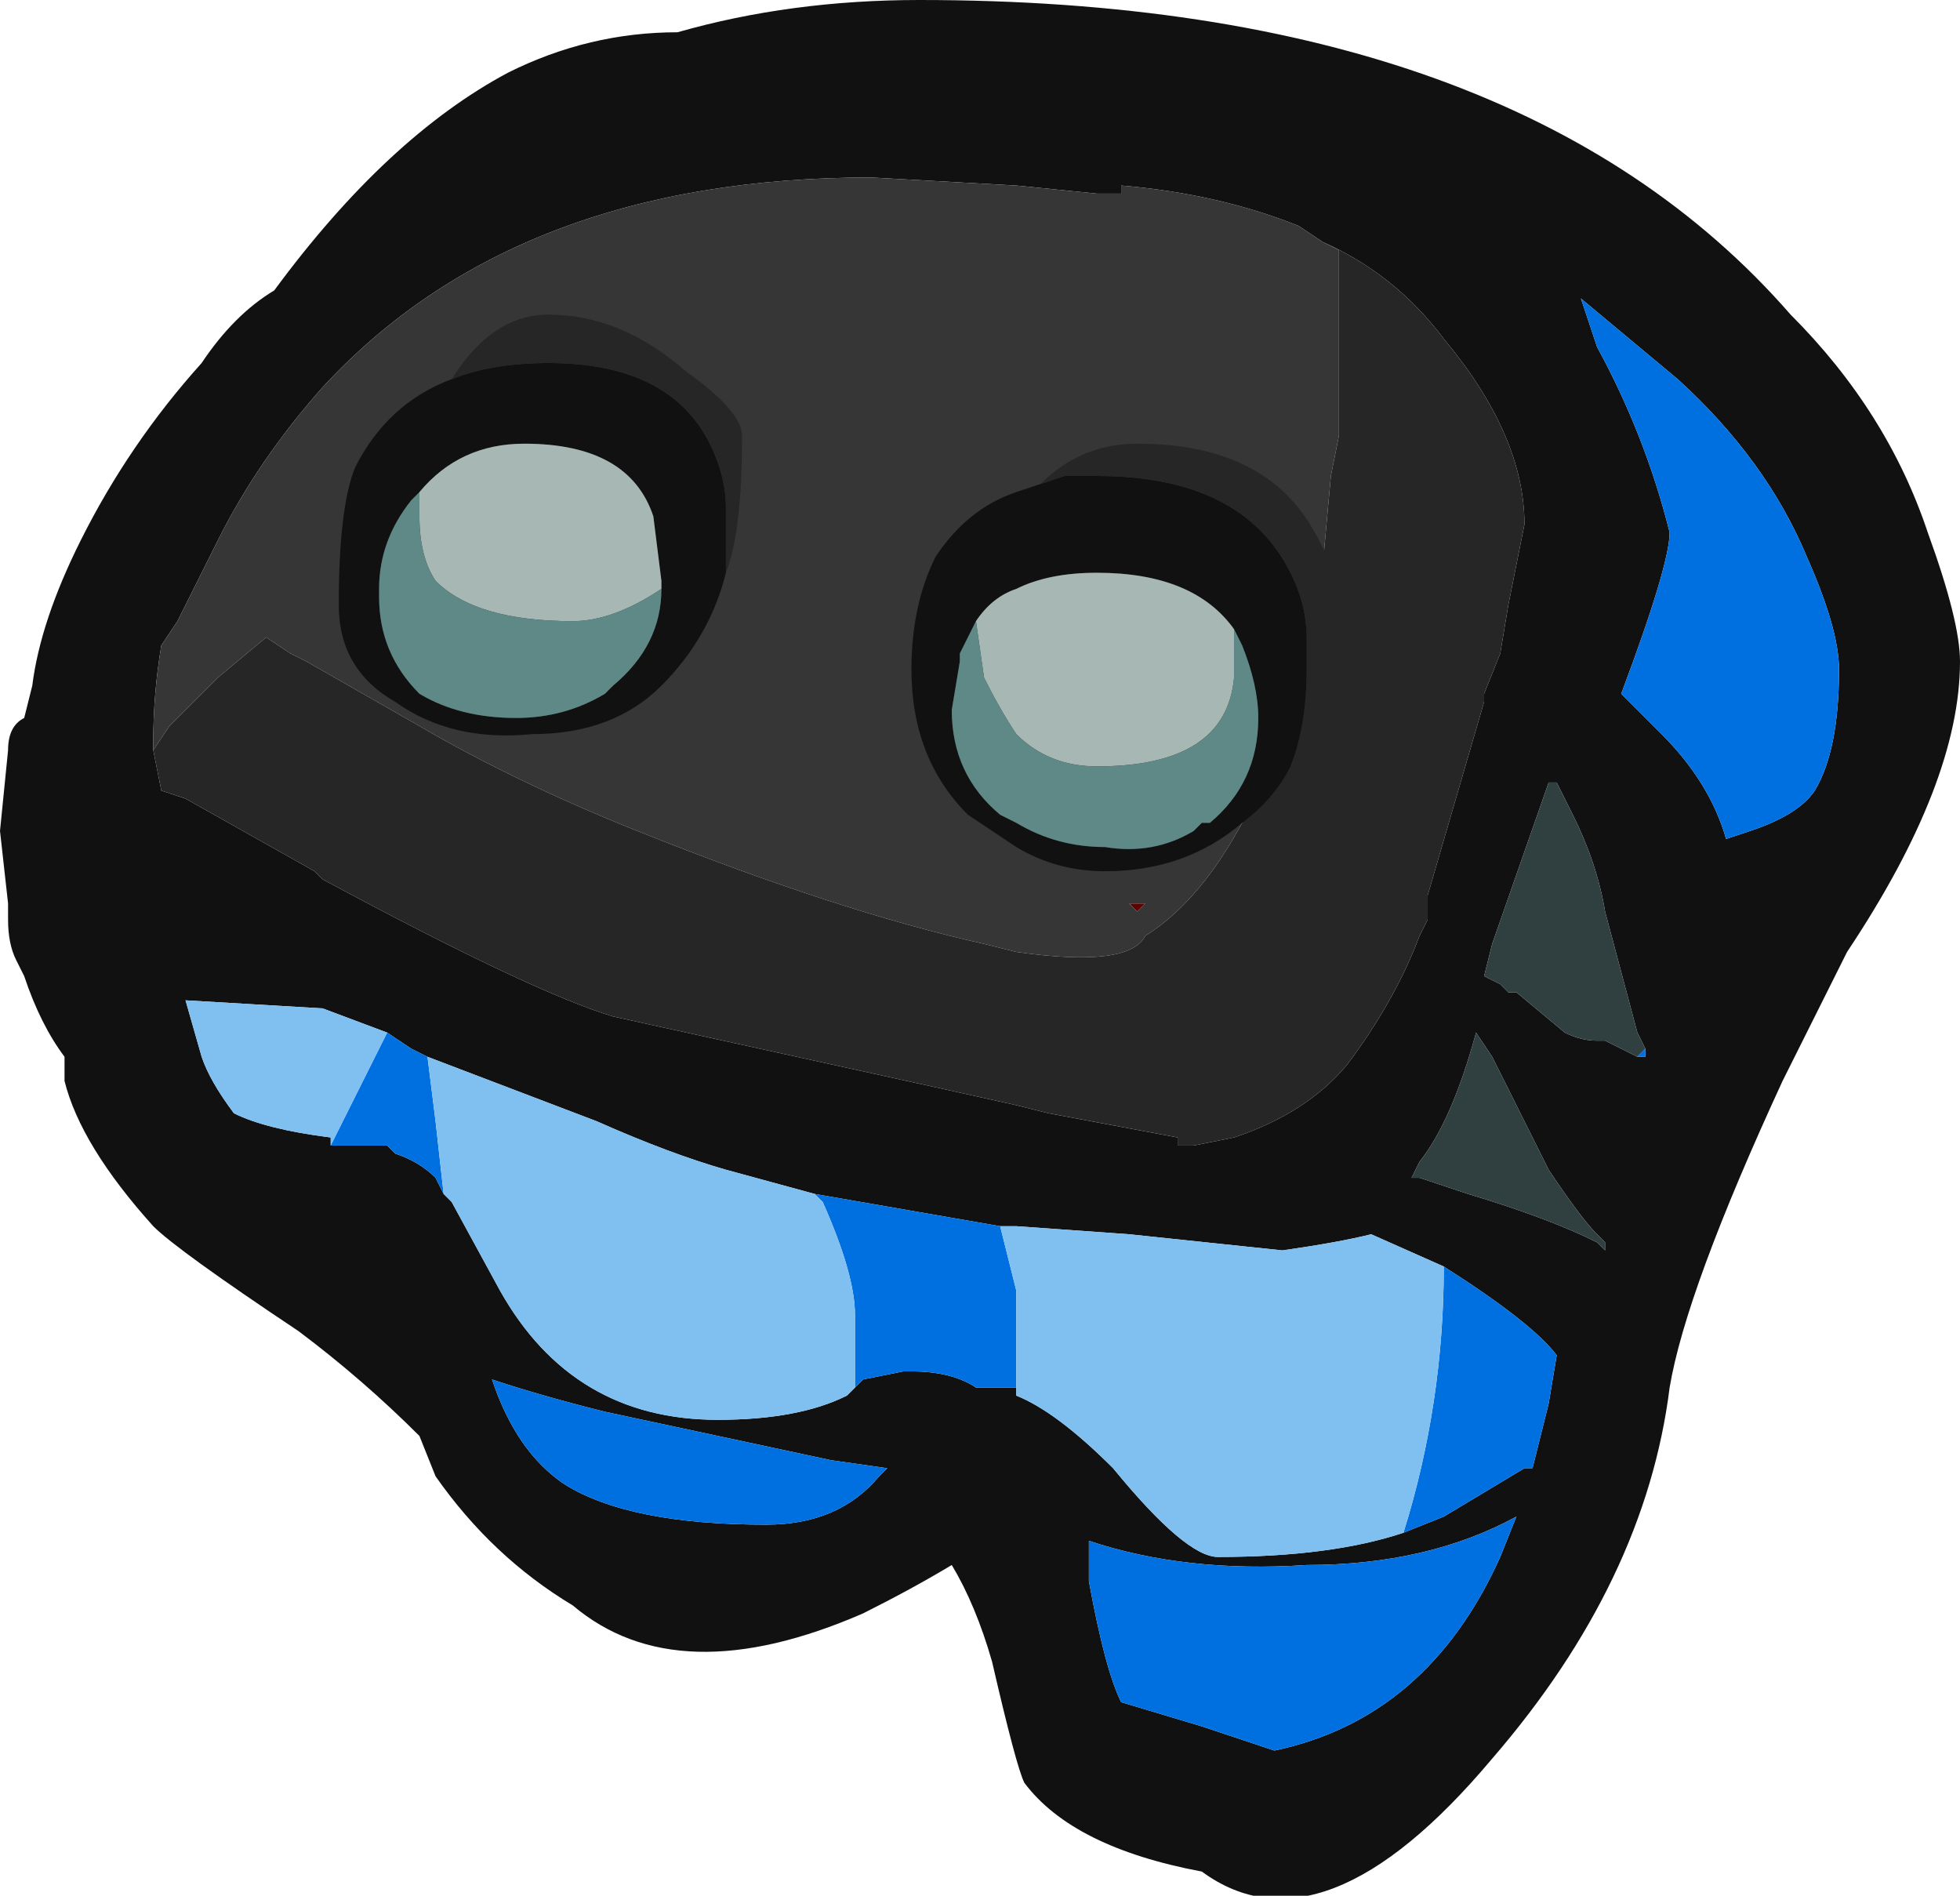 <?xml version="1.0" encoding="UTF-8" standalone="no"?>
<svg xmlns:ffdec="https://www.free-decompiler.com/flash" xmlns:xlink="http://www.w3.org/1999/xlink" ffdec:objectType="frame" height="82.25px" width="85.05px" xmlns="http://www.w3.org/2000/svg">
  <g transform="matrix(1.0, 0.0, 0.0, 1.0, 42.7, 46.55)">
    <use ffdec:characterId="788" height="11.75" transform="matrix(7.0, 0.0, 0.0, 7.0, -42.7, -46.55)" width="12.15" xlink:href="#shape0"/>
  </g>
  <defs>
    <g id="shape0" transform="matrix(1.0, 0.0, 0.0, 1.0, 6.1, 6.65)">
      <path d="M3.7 -4.8 L3.8 -4.5 Q4.1 -3.95 4.25 -3.35 4.25 -3.15 3.95 -2.35 L4.2 -2.1 Q4.5 -1.8 4.6 -1.45 L4.75 -1.5 Q5.05 -1.6 5.15 -1.75 5.3 -2.0 5.3 -2.5 5.3 -2.75 5.1 -3.2 4.85 -3.8 4.3 -4.3 L3.7 -4.8 M2.1 -5.15 L1.95 -5.25 Q1.45 -5.45 0.85 -5.5 L0.85 -5.45 0.7 -5.45 0.2 -5.5 -0.7 -5.55 Q-2.9 -5.55 -4.1 -4.25 -4.5 -3.8 -4.75 -3.3 L-5.0 -2.8 -5.1 -2.65 Q-5.15 -2.35 -5.15 -2.05 L-5.15 -2.0 -5.1 -1.75 -4.95 -1.7 -4.15 -1.25 -4.1 -1.2 Q-2.8 -0.5 -2.3 -0.35 L-0.25 0.1 0.2 0.2 0.4 0.25 1.2 0.4 1.2 0.45 1.3 0.45 1.55 0.4 Q2.0 0.25 2.25 -0.05 2.55 -0.45 2.7 -0.85 L2.75 -0.95 2.75 -1.1 3.1 -2.3 3.1 -2.35 3.2 -2.6 3.25 -2.9 3.35 -3.4 Q3.35 -3.95 2.85 -4.55 2.55 -4.95 2.1 -5.15 M4.1 -0.15 L4.05 -0.25 3.85 -1.0 Q3.8 -1.3 3.65 -1.6 L3.55 -1.8 3.5 -1.8 3.15 -0.8 3.1 -0.6 3.2 -0.55 3.25 -0.5 3.3 -0.5 3.6 -0.25 Q3.7 -0.2 3.8 -0.2 L3.85 -0.2 Q3.95 -0.15 4.05 -0.1 L4.1 -0.1 4.1 -0.15 M3.05 -0.25 Q2.9 0.3 2.7 0.55 L2.65 0.65 2.7 0.65 3.0 0.75 Q3.5 0.9 3.8 1.05 L3.85 1.1 3.85 1.05 3.8 1.0 Q3.7 0.9 3.5 0.6 L3.15 -0.1 3.05 -0.25 M6.05 -2.55 Q6.05 -1.8 5.35 -0.75 L4.95 0.05 Q4.35 1.35 4.25 1.95 4.1 3.15 3.15 4.25 2.1 5.5 1.35 4.95 0.55 4.8 0.25 4.4 0.2 4.3 0.05 3.65 -0.05 3.3 -0.2 3.05 -0.45 3.2 -0.75 3.35 -1.9 3.85 -2.55 3.3 -3.05 3.0 -3.4 2.5 L-3.5 2.25 Q-3.85 1.9 -4.25 1.6 -5.0 1.1 -5.15 0.95 -5.6 0.45 -5.7 0.05 L-5.7 -0.1 Q-5.85 -0.3 -5.95 -0.6 L-6.0 -0.7 Q-6.05 -0.8 -6.05 -0.95 L-6.05 -1.05 -6.1 -1.5 -6.05 -2.0 Q-6.05 -2.15 -5.95 -2.2 L-5.9 -2.4 Q-5.85 -2.8 -5.6 -3.3 -5.3 -3.9 -4.85 -4.4 -4.65 -4.7 -4.4 -4.85 -3.7 -5.8 -2.95 -6.2 -2.45 -6.45 -1.9 -6.45 -1.2 -6.65 -0.4 -6.65 3.3 -6.65 5.0 -4.7 5.6 -4.1 5.85 -3.35 6.05 -2.8 6.05 -2.55 M2.6 2.85 L2.85 2.75 3.35 2.45 3.4 2.45 3.5 2.05 3.55 1.75 Q3.4 1.55 2.85 1.2 L2.4 1.0 Q2.2 1.05 1.85 1.1 L0.9 1.0 0.2 0.95 0.1 0.95 -1.05 0.75 -1.6 0.6 Q-1.95 0.5 -2.4 0.3 L-3.45 -0.1 -3.55 -0.15 -3.7 -0.25 -4.1 -0.4 -4.95 -0.45 -4.85 -0.1 Q-4.8 0.05 -4.65 0.25 -4.45 0.35 -4.05 0.4 L-4.05 0.45 -3.7 0.45 -3.65 0.5 Q-3.5 0.55 -3.4 0.65 L-3.35 0.75 -3.3 0.8 -3.0 1.35 Q-2.55 2.15 -1.65 2.15 -1.15 2.15 -0.85 2.0 L-0.8 1.95 -0.75 1.9 -0.5 1.85 -0.45 1.85 Q-0.2 1.85 -0.05 1.95 L0.05 1.95 Q0.1 1.95 0.2 1.95 L0.2 2.0 Q0.45 2.1 0.8 2.45 1.25 3.0 1.45 3.0 2.15 3.0 2.6 2.85 M3.3 2.75 Q2.75 3.05 2.0 3.05 1.25 3.1 0.65 2.9 L0.65 3.15 Q0.75 3.7 0.85 3.9 L1.35 4.05 1.8 4.2 Q2.75 4.0 3.2 3.0 L3.3 2.75 M-0.6 2.45 L-0.95 2.4 -2.35 2.1 Q-2.75 2.0 -3.05 1.9 -2.9 2.35 -2.6 2.55 -2.2 2.8 -1.35 2.8 -0.9 2.8 -0.65 2.5 L-0.6 2.45" fill="#111111" fill-rule="evenodd" stroke="none"/>
      <path d="M3.7 -4.8 L4.3 -4.3 Q4.85 -3.8 5.1 -3.2 5.3 -2.75 5.3 -2.5 5.3 -2.0 5.15 -1.75 5.05 -1.6 4.75 -1.5 L4.6 -1.45 Q4.5 -1.8 4.2 -2.1 L3.95 -2.35 Q4.25 -3.15 4.25 -3.35 4.1 -3.95 3.8 -4.5 L3.7 -4.8 M4.05 -0.1 L4.1 -0.15 4.1 -0.1 4.05 -0.1 M2.85 1.2 Q3.4 1.55 3.55 1.75 L3.5 2.05 3.4 2.45 3.35 2.45 2.85 2.75 2.6 2.85 Q2.85 2.05 2.85 1.2 M0.2 2.0 L0.2 1.95 Q0.1 1.95 0.05 1.95 L-0.05 1.95 Q-0.2 1.85 -0.45 1.85 L-0.5 1.85 -0.75 1.9 -0.8 1.95 -0.8 1.5 Q-0.8 1.25 -1.0 0.8 L-1.05 0.75 0.1 0.95 0.2 1.35 0.2 2.0 M-3.35 0.75 L-3.4 0.65 Q-3.5 0.55 -3.65 0.5 L-3.7 0.45 -4.05 0.45 -3.7 -0.25 -3.55 -0.15 -3.45 -0.1 -3.4 0.3 -3.35 0.75 M3.3 2.75 L3.2 3.0 Q2.75 4.0 1.8 4.2 L1.35 4.05 0.85 3.9 Q0.75 3.7 0.65 3.15 L0.65 2.9 Q1.25 3.1 2.0 3.05 2.75 3.05 3.3 2.75 M-0.6 2.45 L-0.65 2.5 Q-0.9 2.8 -1.35 2.8 -2.2 2.8 -2.6 2.55 -2.9 2.35 -3.05 1.9 -2.75 2.0 -2.35 2.1 L-0.95 2.4 -0.6 2.45" fill="#0070e0" fill-rule="evenodd" stroke="none"/>
      <path d="M2.85 1.2 Q2.85 2.05 2.6 2.85 2.15 3.0 1.45 3.0 1.25 3.0 0.8 2.45 0.45 2.1 0.2 2.0 L0.2 1.35 0.1 0.95 0.2 0.95 0.9 1.0 1.85 1.1 Q2.2 1.05 2.4 1.0 L2.85 1.2 M-0.8 1.95 L-0.85 2.0 Q-1.15 2.15 -1.65 2.15 -2.55 2.15 -3.0 1.35 L-3.3 0.8 -3.35 0.75 -3.4 0.3 -3.45 -0.1 -2.4 0.3 Q-1.95 0.5 -1.6 0.6 L-1.05 0.75 -1.0 0.8 Q-0.8 1.25 -0.8 1.5 L-0.8 1.95 M-4.05 0.45 L-4.05 0.4 Q-4.45 0.35 -4.65 0.25 -4.8 0.05 -4.85 -0.1 L-4.95 -0.45 -4.1 -0.4 -3.7 -0.25 -4.05 0.45" fill="#80c0f0" fill-rule="evenodd" stroke="none"/>
      <path d="M4.05 -0.1 Q3.95 -0.15 3.85 -0.2 L3.8 -0.2 Q3.7 -0.2 3.6 -0.25 L3.3 -0.5 3.25 -0.5 3.2 -0.55 3.1 -0.6 3.15 -0.8 3.5 -1.8 3.55 -1.8 3.65 -1.6 Q3.8 -1.3 3.85 -1.0 L4.05 -0.25 4.1 -0.15 4.05 -0.1 M3.05 -0.25 L3.15 -0.1 3.5 0.6 Q3.7 0.9 3.8 1.0 L3.85 1.05 3.85 1.1 3.8 1.05 Q3.5 0.9 3.0 0.75 L2.7 0.65 2.65 0.65 2.7 0.55 Q2.9 0.3 3.05 -0.25" fill="#304040" fill-rule="evenodd" stroke="none"/>
      <path d="M0.95 -1.0 L0.9 -1.05 1.0 -1.05 0.95 -1.0" fill="#600000" fill-rule="evenodd" stroke="none"/>
      <path d="M-5.15 -2.0 L-5.15 -2.05 Q-5.15 -2.35 -5.1 -2.65 L-5.0 -2.8 -4.75 -3.3 Q-4.5 -3.8 -4.1 -4.25 -2.9 -5.55 -0.7 -5.55 L0.2 -5.5 0.7 -5.45 0.85 -5.45 0.85 -5.5 Q1.45 -5.45 1.95 -5.25 L2.1 -5.15 2.2 -5.1 2.2 -3.95 2.15 -3.7 2.1 -3.15 1.7 -1.75 Q1.4 -1.1 1.0 -0.85 0.9 -0.65 0.2 -0.75 L0.0 -0.8 Q-0.9 -1.0 -2.15 -1.5 -2.9 -1.8 -3.5 -2.15 L-4.2 -2.55 -4.3 -2.6 -4.45 -2.7 -4.75 -2.45 -5.05 -2.15 -5.15 -2.0 M0.95 -1.0 L1.0 -1.05 0.9 -1.05 0.95 -1.0" fill="#363636" fill-rule="evenodd" stroke="none"/>
      <path d="M-5.15 -2.0 L-5.05 -2.15 -4.75 -2.45 -4.45 -2.7 -4.3 -2.6 -4.2 -2.55 -3.5 -2.15 Q-2.9 -1.8 -2.15 -1.5 -0.9 -1.0 0.0 -0.8 L0.2 -0.75 Q0.9 -0.65 1.0 -0.85 1.4 -1.1 1.7 -1.75 L2.1 -3.15 2.15 -3.7 2.2 -3.95 2.2 -5.1 2.1 -5.15 Q2.55 -4.95 2.85 -4.55 3.35 -3.95 3.35 -3.4 L3.25 -2.9 3.2 -2.6 3.1 -2.35 3.1 -2.3 2.75 -1.1 2.75 -0.95 2.7 -0.85 Q2.55 -0.45 2.25 -0.05 2.0 0.25 1.55 0.4 L1.3 0.45 1.2 0.45 1.2 0.4 0.4 0.25 0.2 0.2 -0.25 0.1 -2.3 -0.35 Q-2.8 -0.5 -4.1 -1.2 L-4.15 -1.25 -4.95 -1.7 -5.1 -1.75 -5.15 -2.0" fill="#262626" fill-rule="evenodd" stroke="none"/>
      <path d="M0.35 -3.65 L0.5 -3.7 0.7 -3.7 Q1.6 -3.7 1.9 -3.1 2.0 -2.9 2.0 -2.7 L2.0 -2.5 Q2.0 -2.15 1.9 -1.9 1.8 -1.7 1.6 -1.55 1.25 -1.25 0.75 -1.25 0.45 -1.25 0.2 -1.4 L-0.1 -1.6 Q-0.45 -1.95 -0.45 -2.5 -0.45 -2.9 -0.3 -3.2 -0.1 -3.5 0.2 -3.6 L0.35 -3.65 M-0.05 -2.8 L-0.15 -2.6 -0.15 -2.55 -0.2 -2.25 Q-0.2 -1.85 0.1 -1.6 L0.2 -1.55 Q0.45 -1.4 0.75 -1.4 1.05 -1.35 1.3 -1.5 L1.35 -1.55 1.4 -1.55 Q1.7 -1.8 1.7 -2.2 1.7 -2.4 1.6 -2.65 L1.55 -2.75 Q1.3 -3.1 0.7 -3.1 0.4 -3.1 0.2 -3.0 0.05 -2.95 -0.05 -2.8 M-3.3 -4.3 Q-3.05 -4.4 -2.7 -4.4 -1.95 -4.4 -1.7 -3.9 -1.6 -3.7 -1.6 -3.5 L-1.6 -3.1 Q-1.7 -2.7 -2.0 -2.4 -2.3 -2.1 -2.8 -2.1 -3.3 -2.05 -3.65 -2.3 -4.0 -2.5 -4.0 -2.9 -4.0 -3.5 -3.9 -3.75 -3.7 -4.15 -3.3 -4.3 M-3.5 -3.6 L-3.55 -3.55 Q-3.75 -3.3 -3.75 -3.0 L-3.75 -2.95 Q-3.75 -2.6 -3.5 -2.35 -3.25 -2.2 -2.9 -2.2 -2.6 -2.2 -2.35 -2.35 L-2.3 -2.4 Q-2.0 -2.65 -2.0 -3.0 L-2.0 -3.05 -2.05 -3.45 Q-2.2 -3.9 -2.85 -3.9 -3.25 -3.9 -3.5 -3.6" fill="#111111" fill-rule="evenodd" stroke="none"/>
      <path d="M-0.05 -2.8 Q0.05 -2.95 0.2 -3.0 0.4 -3.1 0.7 -3.1 1.3 -3.1 1.55 -2.75 L1.55 -2.45 Q1.5 -1.9 0.7 -1.9 0.4 -1.9 0.2 -2.1 0.1 -2.25 0.0 -2.45 L-0.05 -2.8 M-2.0 -3.0 Q-2.3 -2.8 -2.55 -2.8 -3.15 -2.8 -3.4 -3.05 -3.5 -3.2 -3.5 -3.45 L-3.5 -3.6 Q-3.25 -3.9 -2.85 -3.9 -2.2 -3.9 -2.05 -3.45 L-2.0 -3.05 -2.0 -3.0" fill="#a7b7b4" fill-rule="evenodd" stroke="none"/>
      <path d="M1.55 -2.75 L1.6 -2.65 Q1.7 -2.4 1.7 -2.2 1.7 -1.8 1.4 -1.55 L1.35 -1.55 1.3 -1.5 Q1.05 -1.35 0.75 -1.4 0.45 -1.4 0.2 -1.55 L0.1 -1.6 Q-0.2 -1.85 -0.2 -2.25 L-0.15 -2.55 -0.15 -2.6 -0.05 -2.8 0.0 -2.45 Q0.1 -2.25 0.2 -2.1 0.4 -1.9 0.7 -1.9 1.5 -1.9 1.55 -2.45 L1.55 -2.75 M-3.5 -3.6 L-3.5 -3.45 Q-3.5 -3.2 -3.4 -3.05 -3.15 -2.8 -2.55 -2.8 -2.3 -2.8 -2.0 -3.0 -2.0 -2.65 -2.3 -2.4 L-2.35 -2.35 Q-2.6 -2.2 -2.9 -2.2 -3.25 -2.2 -3.5 -2.35 -3.75 -2.6 -3.75 -2.95 L-3.75 -3.0 Q-3.75 -3.3 -3.55 -3.55 L-3.5 -3.6" fill="#5f8987" fill-rule="evenodd" stroke="none"/>
      <path d="M0.35 -3.65 Q0.6 -3.9 0.95 -3.9 1.75 -3.9 2.05 -3.35 2.2 -3.1 2.2 -2.75 2.2 -2.05 1.95 -1.9 L1.9 -1.9 Q2.0 -2.15 2.0 -2.5 L2.0 -2.7 Q2.0 -2.9 1.9 -3.1 1.6 -3.7 0.7 -3.7 L0.5 -3.7 0.35 -3.65 M-3.3 -4.3 Q-3.05 -4.7 -2.7 -4.7 -2.25 -4.7 -1.85 -4.35 -1.5 -4.1 -1.5 -3.95 -1.5 -3.35 -1.6 -3.1 L-1.6 -3.5 Q-1.6 -3.7 -1.7 -3.9 -1.95 -4.4 -2.7 -4.4 -3.05 -4.4 -3.3 -4.3" fill="#262626" fill-rule="evenodd" stroke="none"/>
    </g>
  </defs>
</svg>
